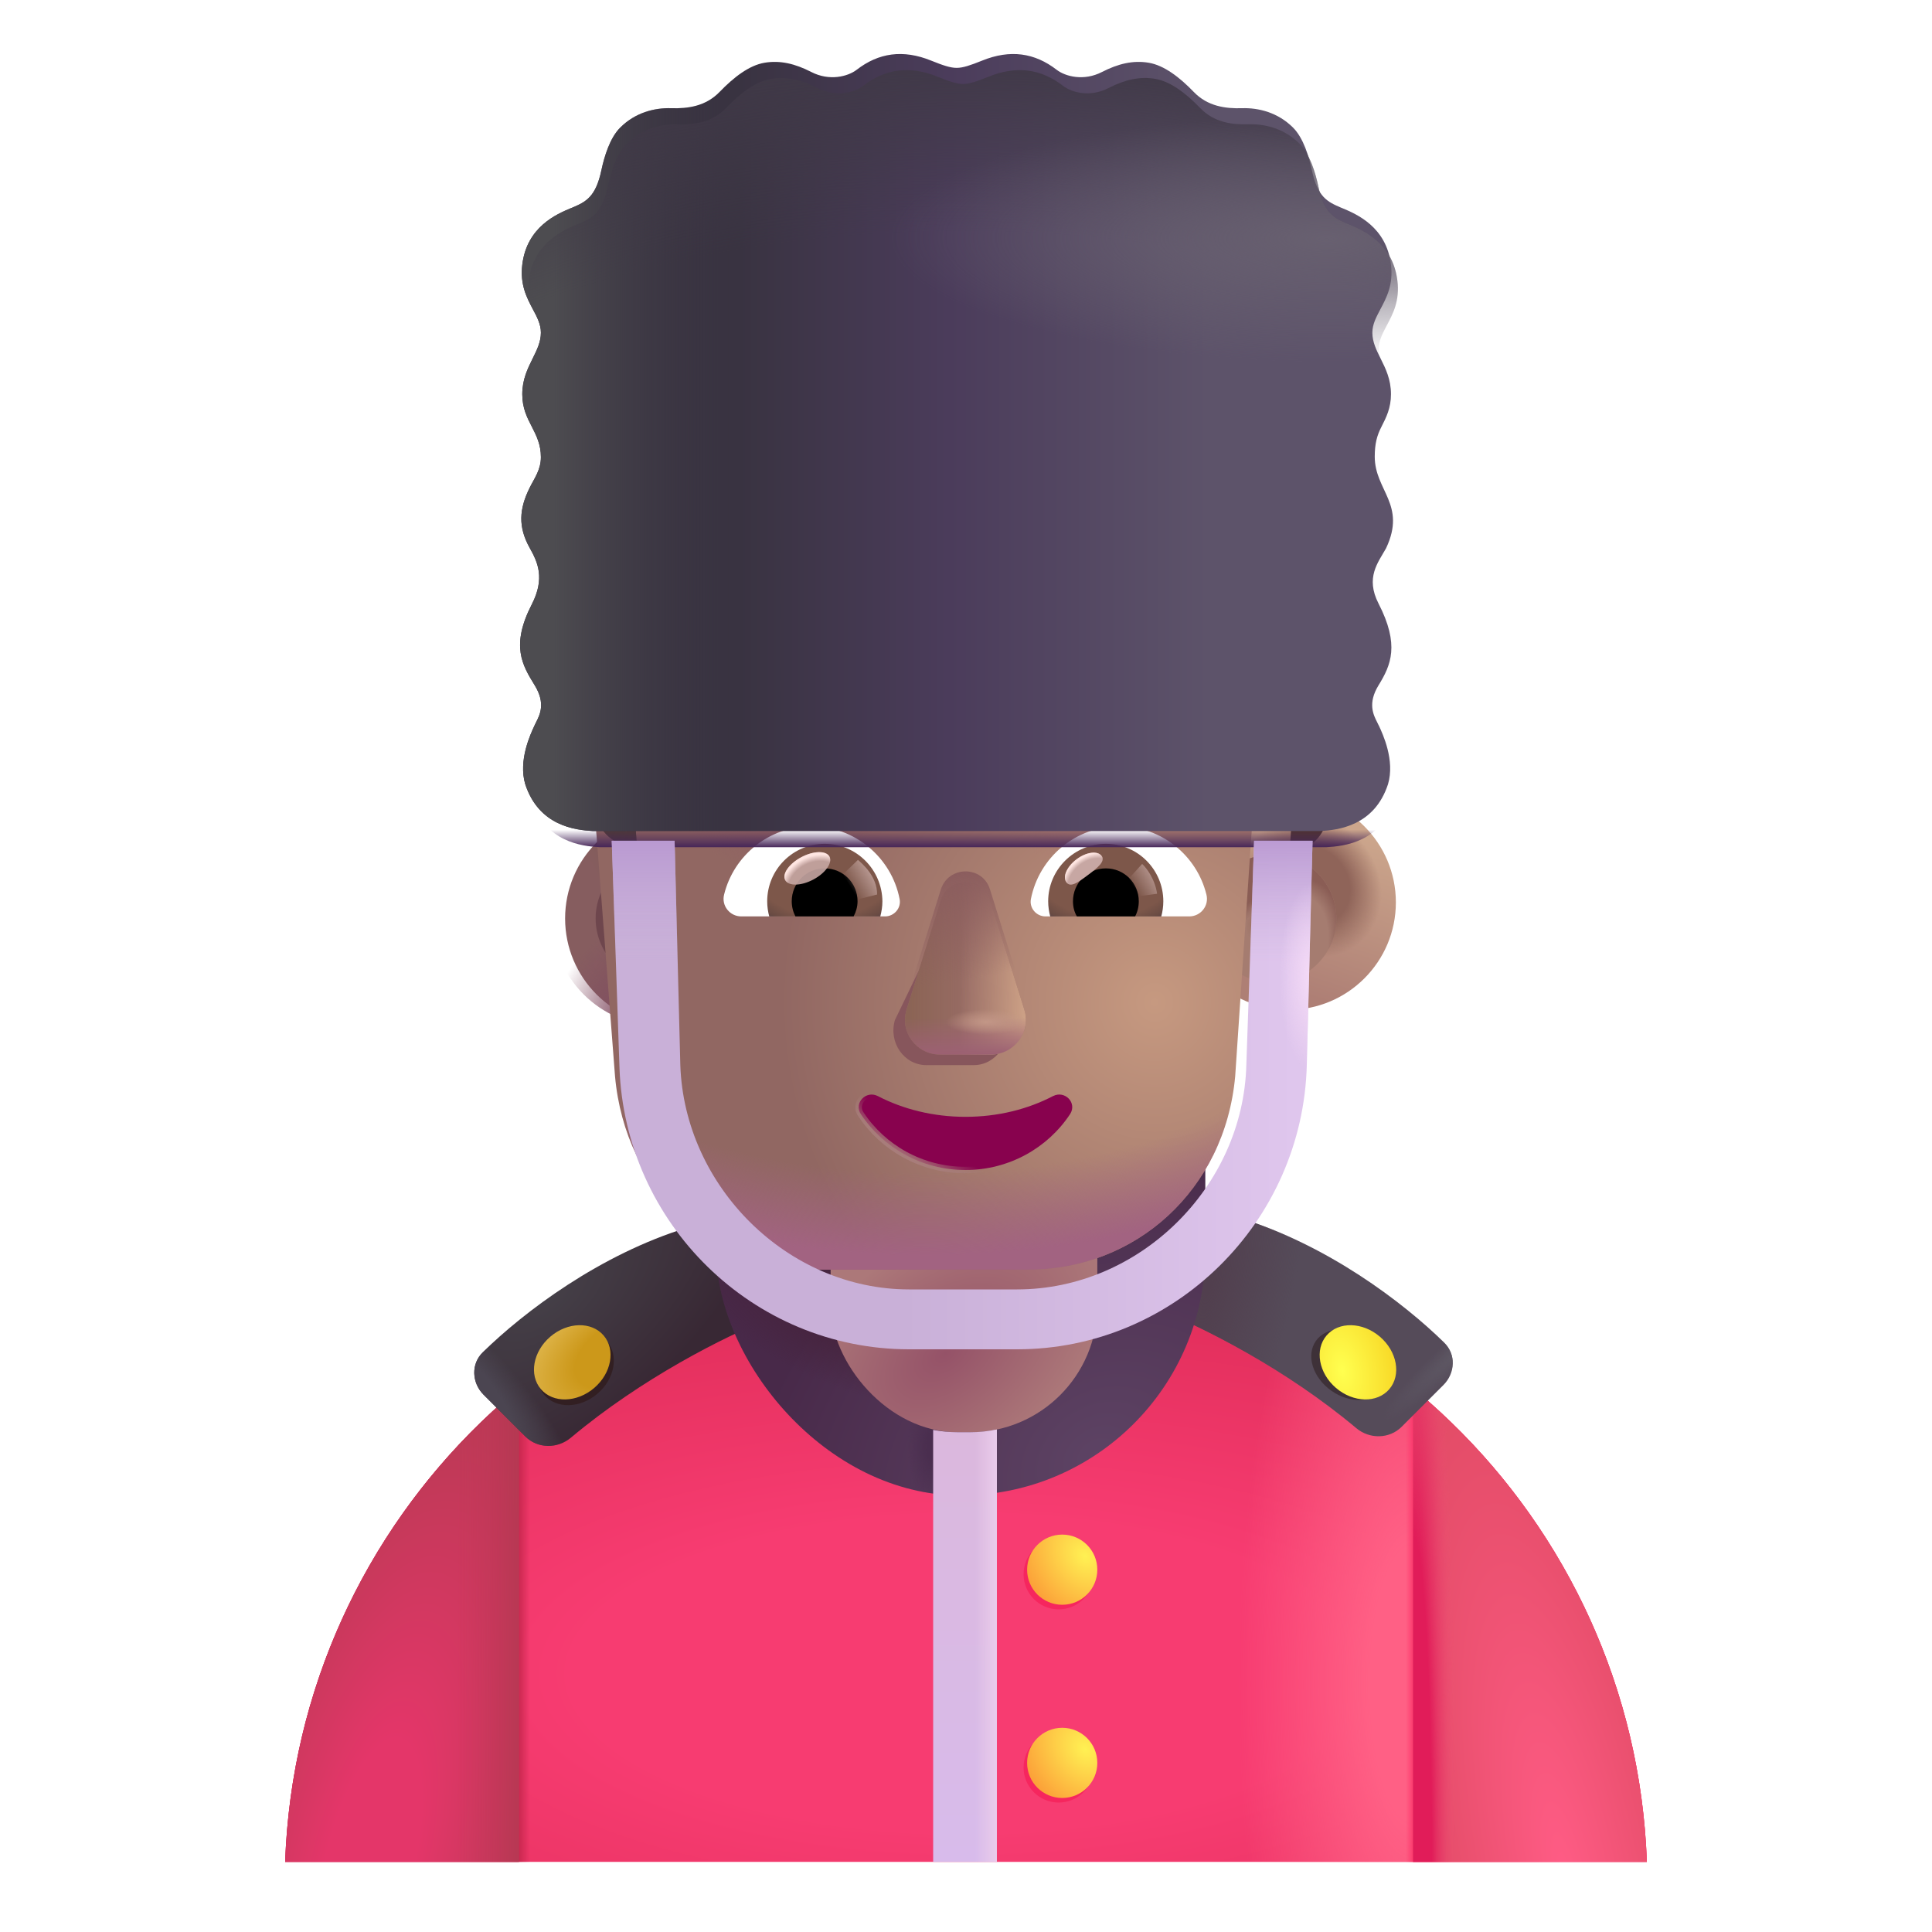 <svg viewBox="1 1 30 30" xmlns="http://www.w3.org/2000/svg">
<path d="M5.428 29.911H26.572C26.383 24.555 21.981 20.271 16.578 20.271H15.422C10.019 20.271 5.617 24.555 5.428 29.911Z" fill="url(#paint0_radial_4002_2845)"/>
<path d="M5.428 29.911H26.572C26.383 24.555 21.981 20.271 16.578 20.271H15.422C10.019 20.271 5.617 24.555 5.428 29.911Z" fill="url(#paint1_radial_4002_2845)"/>
<path d="M5.428 29.911H26.572C26.383 24.555 21.981 20.271 16.578 20.271H15.422C10.019 20.271 5.617 24.555 5.428 29.911Z" fill="url(#paint2_linear_4002_2845)"/>
<path d="M5.428 29.911H26.572C26.383 24.555 21.981 20.271 16.578 20.271H15.422C10.019 20.271 5.617 24.555 5.428 29.911Z" fill="url(#paint3_linear_4002_2845)"/>
<path d="M9.058 29.911H5.428C5.533 26.952 6.923 24.32 9.058 22.556V29.911Z" fill="url(#paint4_radial_4002_2845)"/>
<path d="M9.058 29.911H5.428C5.533 26.952 6.923 24.32 9.058 22.556V29.911Z" fill="url(#paint5_linear_4002_2845)"/>
<path d="M22.942 29.911H26.572C26.467 26.952 25.077 24.32 22.942 22.556V29.911Z" fill="url(#paint6_radial_4002_2845)"/>
<path d="M22.942 29.911H26.572C26.467 26.952 25.077 24.32 22.942 22.556V29.911Z" fill="url(#paint7_radial_4002_2845)"/>
<g filter="url(#filter0_i_4002_2845)">
<path d="M11.926 20.161C10.563 20.579 9.388 21.469 8.747 22.097C8.562 22.278 8.575 22.572 8.758 22.756L9.407 23.405C9.598 23.596 9.906 23.599 10.113 23.426C11.208 22.506 12.498 21.853 13.219 21.568L11.926 20.161Z" fill="url(#paint8_radial_4002_2845)"/>
<path d="M11.926 20.161C10.563 20.579 9.388 21.469 8.747 22.097C8.562 22.278 8.575 22.572 8.758 22.756L9.407 23.405C9.598 23.596 9.906 23.599 10.113 23.426C11.208 22.506 12.498 21.853 13.219 21.568L11.926 20.161Z" fill="url(#paint9_radial_4002_2845)"/>
</g>
<g filter="url(#filter1_ii_4002_2845)">
<path d="M20.046 20.161C21.41 20.579 22.584 21.469 23.225 22.097C23.41 22.278 23.398 22.572 23.214 22.756L22.565 23.405C22.374 23.596 22.066 23.599 21.86 23.426C20.764 22.506 19.474 21.853 18.753 21.568L20.046 20.161Z" fill="#554B59"/>
<path d="M20.046 20.161C21.41 20.579 22.584 21.469 23.225 22.097C23.41 22.278 23.398 22.572 23.214 22.756L22.565 23.405C22.374 23.596 22.066 23.599 21.86 23.426C20.764 22.506 19.474 21.853 18.753 21.568L20.046 20.161Z" fill="url(#paint10_radial_4002_2845)"/>
<path d="M20.046 20.161C21.41 20.579 22.584 21.469 23.225 22.097C23.41 22.278 23.398 22.572 23.214 22.756L22.565 23.405C22.374 23.596 22.066 23.599 21.86 23.426C20.764 22.506 19.474 21.853 18.753 21.568L20.046 20.161Z" fill="url(#paint11_radial_4002_2845)"/>
</g>
<g filter="url(#filter2_f_4002_2845)">
<ellipse cx="9.937" cy="22.243" rx="0.641" ry="0.524" transform="rotate(-40.534 9.937 22.243)" fill="#321F22"/>
</g>
<ellipse cx="9.886" cy="22.154" rx="0.641" ry="0.524" transform="rotate(-40.534 9.886 22.154)" fill="url(#paint12_radial_4002_2845)"/>
<g filter="url(#filter3_f_4002_2845)">
<ellipse rx="0.641" ry="0.494" transform="matrix(-0.816 -0.578 -0.578 0.816 21.957 22.191)" fill="#3E3138"/>
</g>
<ellipse rx="0.641" ry="0.524" transform="matrix(-0.76 -0.65 -0.65 0.76 22.086 22.154)" fill="url(#paint13_radial_4002_2845)"/>
<g filter="url(#filter4_iii_4002_2845)">
<rect x="12.172" y="14.927" width="7.594" height="9.594" rx="3.797" fill="url(#paint14_radial_4002_2845)"/>
<rect x="12.172" y="14.927" width="7.594" height="9.594" rx="3.797" fill="url(#paint15_radial_4002_2845)"/>
<rect x="12.172" y="14.927" width="7.594" height="9.594" rx="3.797" fill="url(#paint16_radial_4002_2845)"/>
</g>
<rect x="13.898" y="18.099" width="4.141" height="5.141" rx="1.969" fill="url(#paint17_radial_4002_2845)"/>
<path d="M15.49 23.203V29.911H16.479V23.197C16.347 23.225 16.21 23.239 16.07 23.239H15.867C15.738 23.239 15.612 23.227 15.49 23.203Z" fill="url(#paint18_linear_4002_2845)"/>
<path d="M15.49 23.203V29.911H16.479V23.197C16.347 23.225 16.21 23.239 16.07 23.239H15.867C15.738 23.239 15.612 23.227 15.49 23.203Z" fill="url(#paint19_linear_4002_2845)"/>
<g filter="url(#filter5_f_4002_2845)">
<circle cx="17.439" cy="25.445" r="0.545" fill="#F6265E"/>
</g>
<g filter="url(#filter6_f_4002_2845)">
<circle cx="17.439" cy="28.445" r="0.545" fill="#F6265E"/>
</g>
<circle cx="17.494" cy="25.374" r="0.545" fill="url(#paint20_radial_4002_2845)"/>
<circle cx="17.494" cy="28.374" r="0.545" fill="url(#paint21_radial_4002_2845)"/>
<g filter="url(#filter7_i_4002_2845)">
<circle cx="11.244" cy="15.262" r="1.669" fill="url(#paint22_radial_4002_2845)"/>
</g>
<circle cx="11.244" cy="15.262" r="1.669" fill="url(#paint23_radial_4002_2845)"/>
<g filter="url(#filter8_f_4002_2845)">
<circle cx="11.244" cy="15.262" r="0.995" fill="url(#paint24_linear_4002_2845)"/>
</g>
<g filter="url(#filter9_i_4002_2845)">
<circle cx="20.756" cy="15.262" r="1.669" fill="url(#paint25_linear_4002_2845)"/>
<circle cx="20.756" cy="15.262" r="1.669" fill="url(#paint26_radial_4002_2845)"/>
</g>
<g filter="url(#filter10_f_4002_2845)">
<circle cx="20.756" cy="15.262" r="0.995" fill="#A57C70"/>
<circle cx="20.756" cy="15.262" r="0.995" fill="url(#paint27_radial_4002_2845)"/>
<circle cx="20.756" cy="15.262" r="0.995" fill="url(#paint28_radial_4002_2845)"/>
</g>
<g filter="url(#filter11_ii_4002_2845)">
<path d="M10.892 14.649C10.908 14.65 10.924 14.651 10.941 14.651C10.941 14.651 10.887 13.798 10.834 13.211C10.834 12.944 10.941 12.624 11.155 12.464L11.316 12.304C11.585 12.091 11.692 11.771 11.692 11.451V10.598C11.692 10.331 11.853 10.118 12.121 10.065C12.764 9.905 14.105 9.638 16.036 9.638C17.967 9.638 19.308 9.905 19.952 10.065C20.166 10.118 20.381 10.331 20.381 10.598V11.451C20.381 11.771 20.541 12.091 20.756 12.304C21.258 12.656 21.227 12.85 21.185 13.264C21.131 13.798 21.078 14.704 21.078 14.704C21.084 14.704 21.09 14.704 21.096 14.704L20.83 18.662C20.67 20.432 19.279 21.665 17.62 21.665H14.41C12.698 21.665 11.36 20.432 11.2 18.662L10.892 14.649Z" fill="url(#paint29_radial_4002_2845)"/>
<path d="M10.892 14.649C10.908 14.65 10.924 14.651 10.941 14.651C10.941 14.651 10.887 13.798 10.834 13.211C10.834 12.944 10.941 12.624 11.155 12.464L11.316 12.304C11.585 12.091 11.692 11.771 11.692 11.451V10.598C11.692 10.331 11.853 10.118 12.121 10.065C12.764 9.905 14.105 9.638 16.036 9.638C17.967 9.638 19.308 9.905 19.952 10.065C20.166 10.118 20.381 10.331 20.381 10.598V11.451C20.381 11.771 20.541 12.091 20.756 12.304C21.258 12.656 21.227 12.85 21.185 13.264C21.131 13.798 21.078 14.704 21.078 14.704C21.084 14.704 21.09 14.704 21.096 14.704L20.83 18.662C20.67 20.432 19.279 21.665 17.62 21.665H14.41C12.698 21.665 11.36 20.432 11.2 18.662L10.892 14.649Z" fill="url(#paint30_radial_4002_2845)"/>
<path d="M10.892 14.649C10.908 14.65 10.924 14.651 10.941 14.651C10.941 14.651 10.887 13.798 10.834 13.211C10.834 12.944 10.941 12.624 11.155 12.464L11.316 12.304C11.585 12.091 11.692 11.771 11.692 11.451V10.598C11.692 10.331 11.853 10.118 12.121 10.065C12.764 9.905 14.105 9.638 16.036 9.638C17.967 9.638 19.308 9.905 19.952 10.065C20.166 10.118 20.381 10.331 20.381 10.598V11.451C20.381 11.771 20.541 12.091 20.756 12.304C21.258 12.656 21.227 12.85 21.185 13.264C21.131 13.798 21.078 14.704 21.078 14.704C21.084 14.704 21.09 14.704 21.096 14.704L20.83 18.662C20.67 20.432 19.279 21.665 17.62 21.665H14.41C12.698 21.665 11.36 20.432 11.2 18.662L10.892 14.649Z" fill="url(#paint31_radial_4002_2845)"/>
<path d="M10.892 14.649C10.908 14.65 10.924 14.651 10.941 14.651C10.941 14.651 10.887 13.798 10.834 13.211C10.834 12.944 10.941 12.624 11.155 12.464L11.316 12.304C11.585 12.091 11.692 11.771 11.692 11.451V10.598C11.692 10.331 11.853 10.118 12.121 10.065C12.764 9.905 14.105 9.638 16.036 9.638C17.967 9.638 19.308 9.905 19.952 10.065C20.166 10.118 20.381 10.331 20.381 10.598V11.451C20.381 11.771 20.541 12.091 20.756 12.304C21.258 12.656 21.227 12.85 21.185 13.264C21.131 13.798 21.078 14.704 21.078 14.704C21.084 14.704 21.09 14.704 21.096 14.704L20.83 18.662C20.67 20.432 19.279 21.665 17.62 21.665H14.41C12.698 21.665 11.36 20.432 11.2 18.662L10.892 14.649Z" fill="url(#paint32_radial_4002_2845)"/>
<path d="M10.892 14.649C10.908 14.65 10.924 14.651 10.941 14.651C10.941 14.651 10.887 13.798 10.834 13.211C10.834 12.944 10.941 12.624 11.155 12.464L11.316 12.304C11.585 12.091 11.692 11.771 11.692 11.451V10.598C11.692 10.331 11.853 10.118 12.121 10.065C12.764 9.905 14.105 9.638 16.036 9.638C17.967 9.638 19.308 9.905 19.952 10.065C20.166 10.118 20.381 10.331 20.381 10.598V11.451C20.381 11.771 20.541 12.091 20.756 12.304C21.258 12.656 21.227 12.85 21.185 13.264C21.131 13.798 21.078 14.704 21.078 14.704C21.084 14.704 21.09 14.704 21.096 14.704L20.83 18.662C20.67 20.432 19.279 21.665 17.62 21.665H14.41C12.698 21.665 11.36 20.432 11.2 18.662L10.892 14.649Z" fill="url(#paint33_linear_4002_2845)"/>
</g>
<g filter="url(#filter12_i_4002_2845)">
<path d="M20.759 8.785L21.188 8.998C21.939 9.371 22.368 10.225 22.207 11.131L21.617 14.171C21.564 14.485 21.357 14.696 21.045 14.704C21.039 14.704 21.033 14.704 21.027 14.704C21.027 14.704 21.081 13.798 21.134 13.264C21.178 12.831 21.102 12.699 20.705 12.304C20.491 12.091 20.33 11.771 20.33 11.451V10.598C20.33 10.331 20.115 10.118 19.901 10.065C19.257 9.905 17.916 9.638 15.985 9.638C14.055 9.638 12.714 9.905 12.07 10.065C11.802 10.118 11.641 10.331 11.641 10.598V11.451C11.641 11.771 11.534 12.091 11.265 12.304L11.105 12.464C10.89 12.624 10.783 12.944 10.783 13.211C10.836 13.798 10.89 14.651 10.89 14.651C10.874 14.651 10.857 14.65 10.841 14.649C10.541 14.629 10.297 14.421 10.246 14.118L9.656 11.078C9.549 10.225 9.978 9.371 10.729 8.998L11.158 8.785C11.426 8.625 11.695 8.411 11.963 8.198L12.928 7.185C13.518 6.652 14.376 6.492 15.127 6.865C15.664 7.025 16.254 7.025 16.79 6.865C17.594 6.598 18.506 6.811 19.15 7.398L19.954 8.198C20.169 8.465 20.437 8.625 20.759 8.785Z" fill="#4F3332"/>
<path d="M20.759 8.785L21.188 8.998C21.939 9.371 22.368 10.225 22.207 11.131L21.617 14.171C21.564 14.485 21.357 14.696 21.045 14.704C21.039 14.704 21.033 14.704 21.027 14.704C21.027 14.704 21.081 13.798 21.134 13.264C21.178 12.831 21.102 12.699 20.705 12.304C20.491 12.091 20.33 11.771 20.33 11.451V10.598C20.33 10.331 20.115 10.118 19.901 10.065C19.257 9.905 17.916 9.638 15.985 9.638C14.055 9.638 12.714 9.905 12.07 10.065C11.802 10.118 11.641 10.331 11.641 10.598V11.451C11.641 11.771 11.534 12.091 11.265 12.304L11.105 12.464C10.89 12.624 10.783 12.944 10.783 13.211C10.836 13.798 10.89 14.651 10.89 14.651C10.874 14.651 10.857 14.65 10.841 14.649C10.541 14.629 10.297 14.421 10.246 14.118L9.656 11.078C9.549 10.225 9.978 9.371 10.729 8.998L11.158 8.785C11.426 8.625 11.695 8.411 11.963 8.198L12.928 7.185C13.518 6.652 14.376 6.492 15.127 6.865C15.664 7.025 16.254 7.025 16.79 6.865C17.594 6.598 18.506 6.811 19.15 7.398L19.954 8.198C20.169 8.465 20.437 8.625 20.759 8.785Z" fill="url(#paint34_radial_4002_2845)"/>
<path d="M20.759 8.785L21.188 8.998C21.939 9.371 22.368 10.225 22.207 11.131L21.617 14.171C21.564 14.485 21.357 14.696 21.045 14.704C21.039 14.704 21.033 14.704 21.027 14.704C21.027 14.704 21.081 13.798 21.134 13.264C21.178 12.831 21.102 12.699 20.705 12.304C20.491 12.091 20.33 11.771 20.33 11.451V10.598C20.33 10.331 20.115 10.118 19.901 10.065C19.257 9.905 17.916 9.638 15.985 9.638C14.055 9.638 12.714 9.905 12.07 10.065C11.802 10.118 11.641 10.331 11.641 10.598V11.451C11.641 11.771 11.534 12.091 11.265 12.304L11.105 12.464C10.89 12.624 10.783 12.944 10.783 13.211C10.836 13.798 10.89 14.651 10.89 14.651C10.874 14.651 10.857 14.65 10.841 14.649C10.541 14.629 10.297 14.421 10.246 14.118L9.656 11.078C9.549 10.225 9.978 9.371 10.729 8.998L11.158 8.785C11.426 8.625 11.695 8.411 11.963 8.198L12.928 7.185C13.518 6.652 14.376 6.492 15.127 6.865C15.664 7.025 16.254 7.025 16.79 6.865C17.594 6.598 18.506 6.811 19.15 7.398L19.954 8.198C20.169 8.465 20.437 8.625 20.759 8.785Z" fill="url(#paint35_radial_4002_2845)"/>
<path d="M20.759 8.785L21.188 8.998C21.939 9.371 22.368 10.225 22.207 11.131L21.617 14.171C21.564 14.485 21.357 14.696 21.045 14.704C21.039 14.704 21.033 14.704 21.027 14.704C21.027 14.704 21.081 13.798 21.134 13.264C21.178 12.831 21.102 12.699 20.705 12.304C20.491 12.091 20.33 11.771 20.33 11.451V10.598C20.33 10.331 20.115 10.118 19.901 10.065C19.257 9.905 17.916 9.638 15.985 9.638C14.055 9.638 12.714 9.905 12.07 10.065C11.802 10.118 11.641 10.331 11.641 10.598V11.451C11.641 11.771 11.534 12.091 11.265 12.304L11.105 12.464C10.89 12.624 10.783 12.944 10.783 13.211C10.836 13.798 10.89 14.651 10.89 14.651C10.874 14.651 10.857 14.65 10.841 14.649C10.541 14.629 10.297 14.421 10.246 14.118L9.656 11.078C9.549 10.225 9.978 9.371 10.729 8.998L11.158 8.785C11.426 8.625 11.695 8.411 11.963 8.198L12.928 7.185C13.518 6.652 14.376 6.492 15.127 6.865C15.664 7.025 16.254 7.025 16.79 6.865C17.594 6.598 18.506 6.811 19.15 7.398L19.954 8.198C20.169 8.465 20.437 8.625 20.759 8.785Z" fill="url(#paint36_radial_4002_2845)"/>
<path d="M20.759 8.785L21.188 8.998C21.939 9.371 22.368 10.225 22.207 11.131L21.617 14.171C21.564 14.485 21.357 14.696 21.045 14.704C21.039 14.704 21.033 14.704 21.027 14.704C21.027 14.704 21.081 13.798 21.134 13.264C21.178 12.831 21.102 12.699 20.705 12.304C20.491 12.091 20.33 11.771 20.33 11.451V10.598C20.33 10.331 20.115 10.118 19.901 10.065C19.257 9.905 17.916 9.638 15.985 9.638C14.055 9.638 12.714 9.905 12.07 10.065C11.802 10.118 11.641 10.331 11.641 10.598V11.451C11.641 11.771 11.534 12.091 11.265 12.304L11.105 12.464C10.89 12.624 10.783 12.944 10.783 13.211C10.836 13.798 10.89 14.651 10.89 14.651C10.874 14.651 10.857 14.65 10.841 14.649C10.541 14.629 10.297 14.421 10.246 14.118L9.656 11.078C9.549 10.225 9.978 9.371 10.729 8.998L11.158 8.785C11.426 8.625 11.695 8.411 11.963 8.198L12.928 7.185C13.518 6.652 14.376 6.492 15.127 6.865C15.664 7.025 16.254 7.025 16.79 6.865C17.594 6.598 18.506 6.811 19.15 7.398L19.954 8.198C20.169 8.465 20.437 8.625 20.759 8.785Z" fill="url(#paint37_radial_4002_2845)"/>
</g>
<g filter="url(#filter13_f_4002_2845)">
<path d="M15.716 15.14L14.896 16.84C14.794 17.189 15.038 17.539 15.384 17.539H16.121C16.467 17.539 16.711 17.184 16.609 16.84L16.111 15.14C16.004 14.764 15.828 14.764 15.716 15.14Z" fill="#87565C"/>
</g>
<g filter="url(#filter14_f_4002_2845)">
<path d="M15.609 14.977L15.078 16.676C14.969 17.026 15.23 17.375 15.598 17.375H16.384C16.753 17.375 17.013 17.021 16.905 16.676L16.373 14.977C16.26 14.601 15.728 14.601 15.609 14.977Z" fill="#986C65"/>
<path d="M15.609 14.977L15.078 16.676C14.969 17.026 15.23 17.375 15.598 17.375H16.384C16.753 17.375 17.013 17.021 16.905 16.676L16.373 14.977C16.26 14.601 15.728 14.601 15.609 14.977Z" fill="url(#paint38_linear_4002_2845)"/>
<path d="M15.609 14.977L15.078 16.676C14.969 17.026 15.23 17.375 15.598 17.375H16.384C16.753 17.375 17.013 17.021 16.905 16.676L16.373 14.977C16.26 14.601 15.728 14.601 15.609 14.977Z" fill="url(#paint39_linear_4002_2845)"/>
<path d="M15.609 14.977L15.078 16.676C14.969 17.026 15.23 17.375 15.598 17.375H16.384C16.753 17.375 17.013 17.021 16.905 16.676L16.373 14.977C16.26 14.601 15.728 14.601 15.609 14.977Z" fill="url(#paint40_linear_4002_2845)"/>
<path d="M15.609 14.977L15.078 16.676C14.969 17.026 15.23 17.375 15.598 17.375H16.384C16.753 17.375 17.013 17.021 16.905 16.676L16.373 14.977C16.26 14.601 15.728 14.601 15.609 14.977Z" fill="url(#paint41_radial_4002_2845)"/>
</g>
<g filter="url(#filter15_f_4002_2845)">
<path d="M15.609 14.813L15.078 16.513C14.969 16.862 15.23 17.212 15.598 17.212H16.384C16.753 17.212 17.013 16.857 16.905 16.513L16.373 14.813C16.26 14.437 15.728 14.437 15.609 14.813Z" fill="url(#paint42_linear_4002_2845)"/>
</g>
<g filter="url(#filter16_f_4002_2845)">
<path d="M15.991 18.392C15.484 18.392 15.007 18.272 14.606 18.063C14.469 17.994 14.322 18.148 14.408 18.272C14.743 18.78 15.327 19.118 15.991 19.118C16.656 19.118 17.239 18.78 17.574 18.272C17.66 18.143 17.513 17.994 17.376 18.063C16.976 18.272 16.504 18.392 15.991 18.392Z" stroke="url(#paint43_linear_4002_2845)" stroke-width="0.2"/>
</g>
<path d="M14.629 18.019L14.629 18.019L14.629 18.019C14.538 17.973 14.444 18.001 14.387 18.061C14.331 18.12 14.309 18.216 14.367 18.3C14.711 18.821 15.31 19.168 15.991 19.168C16.673 19.168 17.272 18.821 17.616 18.3C17.673 18.213 17.652 18.118 17.595 18.059C17.538 18 17.444 17.973 17.354 18.019L17.354 18.019L17.353 18.019C16.96 18.224 16.496 18.342 15.991 18.342C15.492 18.342 15.023 18.224 14.629 18.019Z" fill="#88024E" stroke="url(#paint44_linear_4002_2845)" stroke-width="0.1"/>
<path d="M18.379 13.831C19.032 13.831 19.583 14.281 19.733 14.89C19.778 15.064 19.644 15.23 19.466 15.23H17.235C17.093 15.23 16.98 15.101 17.008 14.959C17.134 14.318 17.698 13.831 18.379 13.831Z" fill="white"/>
<path d="M18.172 14.103C18.667 14.103 19.064 14.505 19.064 14.995C19.064 15.076 19.052 15.158 19.032 15.231H17.308C17.288 15.154 17.276 15.076 17.276 14.995C17.276 14.505 17.677 14.103 18.172 14.103Z" fill="url(#paint45_radial_4002_2845)"/>
<path d="M17.661 14.995C17.661 14.711 17.888 14.484 18.172 14.484C18.456 14.484 18.683 14.711 18.683 14.995C18.683 15.08 18.663 15.161 18.626 15.23H17.722C17.681 15.161 17.661 15.08 17.661 14.995Z" fill="black"/>
<g filter="url(#filter17_f_4002_2845)">
<path d="M18.106 14.291C18.17 14.377 18.037 14.48 17.886 14.593C17.735 14.706 17.623 14.786 17.559 14.701C17.496 14.616 17.567 14.455 17.718 14.342C17.869 14.229 18.043 14.207 18.106 14.291Z" fill="#C7A7A3"/>
<path d="M18.106 14.291C18.17 14.377 18.037 14.48 17.886 14.593C17.735 14.706 17.623 14.786 17.559 14.701C17.496 14.616 17.567 14.455 17.718 14.342C17.869 14.229 18.043 14.207 18.106 14.291Z" fill="url(#paint46_radial_4002_2845)"/>
</g>
<g filter="url(#filter18_f_4002_2845)">
<path d="M18.967 14.878C18.934 14.647 18.799 14.473 18.735 14.415L18.476 14.7L18.593 14.928L18.967 14.878Z" fill="url(#paint47_linear_4002_2845)"/>
</g>
<path d="M13.598 13.831C12.945 13.831 12.394 14.281 12.244 14.89C12.199 15.064 12.333 15.23 12.511 15.23H14.742C14.884 15.23 14.998 15.101 14.969 14.959C14.844 14.318 14.276 13.831 13.598 13.831Z" fill="white"/>
<path d="M13.805 14.103C13.31 14.103 12.913 14.505 12.913 14.995C12.913 15.077 12.925 15.158 12.945 15.231H14.669C14.689 15.154 14.702 15.077 14.702 14.995C14.697 14.505 14.3 14.103 13.805 14.103Z" fill="url(#paint48_radial_4002_2845)"/>
<path d="M14.316 14.995C14.316 14.711 14.089 14.484 13.805 14.484C13.521 14.484 13.294 14.711 13.294 14.995C13.294 15.08 13.315 15.161 13.351 15.23H14.255C14.292 15.161 14.316 15.08 14.316 14.995Z" fill="black"/>
<g filter="url(#filter19_f_4002_2845)">
<path d="M14.62 14.89C14.62 14.602 14.386 14.41 14.322 14.352L14.034 14.631L14.212 14.992L14.62 14.89Z" fill="url(#paint49_linear_4002_2845)"/>
</g>
<g filter="url(#filter20_f_4002_2845)">
<ellipse cx="13.536" cy="14.484" rx="0.389" ry="0.197" transform="rotate(-27.914 13.536 14.484)" fill="#C7A7A3" fill-opacity="0.9"/>
<ellipse cx="13.536" cy="14.484" rx="0.389" ry="0.197" transform="rotate(-27.914 13.536 14.484)" fill="url(#paint50_radial_4002_2845)"/>
</g>
<g filter="url(#filter21_i_4002_2845)">
<path d="M10.31 14.155C10.032 14.139 9.468 14.076 9.256 13.427C9.146 13.058 9.338 12.648 9.399 12.518C9.4 12.515 9.401 12.512 9.403 12.509C9.409 12.496 9.416 12.483 9.423 12.468C9.484 12.348 9.575 12.171 9.403 11.891C9.21 11.578 9.028 11.276 9.358 10.634C9.565 10.229 9.451 9.982 9.326 9.759C9.143 9.432 9.16 9.155 9.326 8.821C9.397 8.678 9.499 8.546 9.499 8.349C9.499 8.151 9.429 8.014 9.358 7.875C9.284 7.732 9.21 7.586 9.21 7.371C9.21 7.141 9.294 6.973 9.371 6.817C9.437 6.684 9.499 6.56 9.499 6.415C9.499 6.286 9.44 6.174 9.374 6.051C9.28 5.873 9.173 5.671 9.21 5.36C9.281 4.77 9.747 4.574 9.966 4.482C9.973 4.479 9.98 4.476 9.987 4.474C10.195 4.385 10.35 4.311 10.438 3.894C10.484 3.679 10.57 3.392 10.731 3.231C10.965 2.997 11.265 2.922 11.522 2.93C11.779 2.938 12.057 2.902 12.274 2.677C12.491 2.452 12.732 2.264 12.973 2.224C13.214 2.184 13.444 2.238 13.698 2.368C13.979 2.513 14.265 2.439 14.403 2.333C14.742 2.071 15.121 2.013 15.561 2.192C15.74 2.264 15.856 2.304 15.955 2.304C16.053 2.304 16.169 2.264 16.348 2.192C16.788 2.013 17.167 2.071 17.507 2.333C17.644 2.439 17.93 2.513 18.211 2.368C18.465 2.238 18.695 2.184 18.936 2.224C19.177 2.264 19.419 2.452 19.636 2.677C19.852 2.902 20.13 2.938 20.387 2.93C20.644 2.922 20.944 2.997 21.178 3.231C21.339 3.392 21.425 3.679 21.471 3.894C21.559 4.311 21.714 4.385 21.923 4.474C21.929 4.476 21.936 4.479 21.943 4.482C22.162 4.574 22.628 4.77 22.699 5.36C22.737 5.671 22.63 5.873 22.535 6.051C22.47 6.174 22.41 6.286 22.41 6.415C22.41 6.56 22.472 6.684 22.538 6.817C22.616 6.973 22.699 7.141 22.699 7.371C22.699 7.586 22.625 7.732 22.552 7.875C22.48 8.014 22.447 8.143 22.447 8.341C22.447 8.869 22.943 9.083 22.623 9.763C22.498 9.986 22.299 10.218 22.506 10.622C22.836 11.264 22.699 11.578 22.506 11.891C22.335 12.171 22.425 12.348 22.486 12.468C22.494 12.483 22.5 12.496 22.506 12.509C22.508 12.512 22.509 12.515 22.511 12.518C22.572 12.648 22.763 13.058 22.653 13.427C22.441 14.076 21.878 14.139 21.599 14.155H10.31Z" fill="url(#paint51_linear_4002_2845)"/>
<path d="M10.31 14.155C10.032 14.139 9.468 14.076 9.256 13.427C9.146 13.058 9.338 12.648 9.399 12.518C9.4 12.515 9.401 12.512 9.403 12.509C9.409 12.496 9.416 12.483 9.423 12.468C9.484 12.348 9.575 12.171 9.403 11.891C9.21 11.578 9.028 11.276 9.358 10.634C9.565 10.229 9.451 9.982 9.326 9.759C9.143 9.432 9.16 9.155 9.326 8.821C9.397 8.678 9.499 8.546 9.499 8.349C9.499 8.151 9.429 8.014 9.358 7.875C9.284 7.732 9.21 7.586 9.21 7.371C9.21 7.141 9.294 6.973 9.371 6.817C9.437 6.684 9.499 6.56 9.499 6.415C9.499 6.286 9.44 6.174 9.374 6.051C9.28 5.873 9.173 5.671 9.21 5.36C9.281 4.77 9.747 4.574 9.966 4.482C9.973 4.479 9.98 4.476 9.987 4.474C10.195 4.385 10.35 4.311 10.438 3.894C10.484 3.679 10.57 3.392 10.731 3.231C10.965 2.997 11.265 2.922 11.522 2.93C11.779 2.938 12.057 2.902 12.274 2.677C12.491 2.452 12.732 2.264 12.973 2.224C13.214 2.184 13.444 2.238 13.698 2.368C13.979 2.513 14.265 2.439 14.403 2.333C14.742 2.071 15.121 2.013 15.561 2.192C15.74 2.264 15.856 2.304 15.955 2.304C16.053 2.304 16.169 2.264 16.348 2.192C16.788 2.013 17.167 2.071 17.507 2.333C17.644 2.439 17.93 2.513 18.211 2.368C18.465 2.238 18.695 2.184 18.936 2.224C19.177 2.264 19.419 2.452 19.636 2.677C19.852 2.902 20.13 2.938 20.387 2.93C20.644 2.922 20.944 2.997 21.178 3.231C21.339 3.392 21.425 3.679 21.471 3.894C21.559 4.311 21.714 4.385 21.923 4.474C21.929 4.476 21.936 4.479 21.943 4.482C22.162 4.574 22.628 4.77 22.699 5.36C22.737 5.671 22.63 5.873 22.535 6.051C22.47 6.174 22.41 6.286 22.41 6.415C22.41 6.56 22.472 6.684 22.538 6.817C22.616 6.973 22.699 7.141 22.699 7.371C22.699 7.586 22.625 7.732 22.552 7.875C22.48 8.014 22.447 8.143 22.447 8.341C22.447 8.869 22.943 9.083 22.623 9.763C22.498 9.986 22.299 10.218 22.506 10.622C22.836 11.264 22.699 11.578 22.506 11.891C22.335 12.171 22.425 12.348 22.486 12.468C22.494 12.483 22.5 12.496 22.506 12.509C22.508 12.512 22.509 12.515 22.511 12.518C22.572 12.648 22.763 13.058 22.653 13.427C22.441 14.076 21.878 14.139 21.599 14.155H10.31Z" fill="url(#paint52_linear_4002_2845)"/>
</g>
<path d="M10.31 14.155C10.032 14.139 9.468 14.076 9.256 13.427C9.146 13.058 9.338 12.648 9.399 12.518C9.4 12.515 9.401 12.512 9.403 12.509C9.409 12.496 9.416 12.483 9.423 12.468C9.484 12.348 9.575 12.171 9.403 11.891C9.21 11.578 9.028 11.276 9.358 10.634C9.565 10.229 9.451 9.982 9.326 9.759C9.143 9.432 9.16 9.155 9.326 8.821C9.397 8.678 9.499 8.546 9.499 8.349C9.499 8.151 9.429 8.014 9.358 7.875C9.284 7.732 9.21 7.586 9.21 7.371C9.21 7.141 9.294 6.973 9.371 6.817C9.437 6.684 9.499 6.56 9.499 6.415C9.499 6.286 9.44 6.174 9.374 6.051C9.28 5.873 9.173 5.671 9.21 5.36C9.281 4.77 9.747 4.574 9.966 4.482C9.973 4.479 9.98 4.476 9.987 4.474C10.195 4.385 10.35 4.311 10.438 3.894C10.484 3.679 10.57 3.392 10.731 3.231C10.965 2.997 11.265 2.922 11.522 2.93C11.779 2.938 12.057 2.902 12.274 2.677C12.491 2.452 12.732 2.264 12.973 2.224C13.214 2.184 13.444 2.238 13.698 2.368C13.979 2.513 14.265 2.439 14.403 2.333C14.742 2.071 15.121 2.013 15.561 2.192C15.74 2.264 15.856 2.304 15.955 2.304C16.053 2.304 16.169 2.264 16.348 2.192C16.788 2.013 17.167 2.071 17.507 2.333C17.644 2.439 17.93 2.513 18.211 2.368C18.465 2.238 18.695 2.184 18.936 2.224C19.177 2.264 19.419 2.452 19.636 2.677C19.852 2.902 20.13 2.938 20.387 2.93C20.644 2.922 20.944 2.997 21.178 3.231C21.339 3.392 21.425 3.679 21.471 3.894C21.559 4.311 21.714 4.385 21.923 4.474C21.929 4.476 21.936 4.479 21.943 4.482C22.162 4.574 22.628 4.77 22.699 5.36C22.737 5.671 22.63 5.873 22.535 6.051C22.47 6.174 22.41 6.286 22.41 6.415C22.41 6.56 22.472 6.684 22.538 6.817C22.616 6.973 22.699 7.141 22.699 7.371C22.699 7.586 22.625 7.732 22.552 7.875C22.48 8.014 22.447 8.143 22.447 8.341C22.447 8.869 22.943 9.083 22.623 9.763C22.498 9.986 22.299 10.218 22.506 10.622C22.836 11.264 22.699 11.578 22.506 11.891C22.335 12.171 22.425 12.348 22.486 12.468C22.494 12.483 22.5 12.496 22.506 12.509C22.508 12.512 22.509 12.515 22.511 12.518C22.572 12.648 22.763 13.058 22.653 13.427C22.441 14.076 21.878 14.139 21.599 14.155H10.31Z" fill="url(#paint53_radial_4002_2845)"/>
<path d="M10.31 14.155C10.032 14.139 9.468 14.076 9.256 13.427C9.146 13.058 9.338 12.648 9.399 12.518C9.4 12.515 9.401 12.512 9.403 12.509C9.409 12.496 9.416 12.483 9.423 12.468C9.484 12.348 9.575 12.171 9.403 11.891C9.21 11.578 9.028 11.276 9.358 10.634C9.565 10.229 9.451 9.982 9.326 9.759C9.143 9.432 9.16 9.155 9.326 8.821C9.397 8.678 9.499 8.546 9.499 8.349C9.499 8.151 9.429 8.014 9.358 7.875C9.284 7.732 9.21 7.586 9.21 7.371C9.21 7.141 9.294 6.973 9.371 6.817C9.437 6.684 9.499 6.56 9.499 6.415C9.499 6.286 9.44 6.174 9.374 6.051C9.28 5.873 9.173 5.671 9.21 5.36C9.281 4.77 9.747 4.574 9.966 4.482C9.973 4.479 9.98 4.476 9.987 4.474C10.195 4.385 10.35 4.311 10.438 3.894C10.484 3.679 10.57 3.392 10.731 3.231C10.965 2.997 11.265 2.922 11.522 2.93C11.779 2.938 12.057 2.902 12.274 2.677C12.491 2.452 12.732 2.264 12.973 2.224C13.214 2.184 13.444 2.238 13.698 2.368C13.979 2.513 14.265 2.439 14.403 2.333C14.742 2.071 15.121 2.013 15.561 2.192C15.74 2.264 15.856 2.304 15.955 2.304C16.053 2.304 16.169 2.264 16.348 2.192C16.788 2.013 17.167 2.071 17.507 2.333C17.644 2.439 17.93 2.513 18.211 2.368C18.465 2.238 18.695 2.184 18.936 2.224C19.177 2.264 19.419 2.452 19.636 2.677C19.852 2.902 20.13 2.938 20.387 2.93C20.644 2.922 20.944 2.997 21.178 3.231C21.339 3.392 21.425 3.679 21.471 3.894C21.559 4.311 21.714 4.385 21.923 4.474C21.929 4.476 21.936 4.479 21.943 4.482C22.162 4.574 22.628 4.77 22.699 5.36C22.737 5.671 22.63 5.873 22.535 6.051C22.47 6.174 22.41 6.286 22.41 6.415C22.41 6.56 22.472 6.684 22.538 6.817C22.616 6.973 22.699 7.141 22.699 7.371C22.699 7.586 22.625 7.732 22.552 7.875C22.48 8.014 22.447 8.143 22.447 8.341C22.447 8.869 22.943 9.083 22.623 9.763C22.498 9.986 22.299 10.218 22.506 10.622C22.836 11.264 22.699 11.578 22.506 11.891C22.335 12.171 22.425 12.348 22.486 12.468C22.494 12.483 22.5 12.496 22.506 12.509C22.508 12.512 22.509 12.515 22.511 12.518C22.572 12.648 22.763 13.058 22.653 13.427C22.441 14.076 21.878 14.139 21.599 14.155H10.31Z" fill="url(#paint54_radial_4002_2845)"/>
<path d="M10.31 14.155C10.032 14.139 9.468 14.076 9.256 13.427C9.146 13.058 9.338 12.648 9.399 12.518C9.4 12.515 9.401 12.512 9.403 12.509C9.409 12.496 9.416 12.483 9.423 12.468C9.484 12.348 9.575 12.171 9.403 11.891C9.21 11.578 9.028 11.276 9.358 10.634C9.565 10.229 9.451 9.982 9.326 9.759C9.143 9.432 9.16 9.155 9.326 8.821C9.397 8.678 9.499 8.546 9.499 8.349C9.499 8.151 9.429 8.014 9.358 7.875C9.284 7.732 9.21 7.586 9.21 7.371C9.21 7.141 9.294 6.973 9.371 6.817C9.437 6.684 9.499 6.56 9.499 6.415C9.499 6.286 9.44 6.174 9.374 6.051C9.28 5.873 9.173 5.671 9.21 5.36C9.281 4.77 9.747 4.574 9.966 4.482C9.973 4.479 9.98 4.476 9.987 4.474C10.195 4.385 10.35 4.311 10.438 3.894C10.484 3.679 10.57 3.392 10.731 3.231C10.965 2.997 11.265 2.922 11.522 2.93C11.779 2.938 12.057 2.902 12.274 2.677C12.491 2.452 12.732 2.264 12.973 2.224C13.214 2.184 13.444 2.238 13.698 2.368C13.979 2.513 14.265 2.439 14.403 2.333C14.742 2.071 15.121 2.013 15.561 2.192C15.74 2.264 15.856 2.304 15.955 2.304C16.053 2.304 16.169 2.264 16.348 2.192C16.788 2.013 17.167 2.071 17.507 2.333C17.644 2.439 17.93 2.513 18.211 2.368C18.465 2.238 18.695 2.184 18.936 2.224C19.177 2.264 19.419 2.452 19.636 2.677C19.852 2.902 20.13 2.938 20.387 2.93C20.644 2.922 20.944 2.997 21.178 3.231C21.339 3.392 21.425 3.679 21.471 3.894C21.559 4.311 21.714 4.385 21.923 4.474C21.929 4.476 21.936 4.479 21.943 4.482C22.162 4.574 22.628 4.77 22.699 5.36C22.737 5.671 22.63 5.873 22.535 6.051C22.47 6.174 22.41 6.286 22.41 6.415C22.41 6.56 22.472 6.684 22.538 6.817C22.616 6.973 22.699 7.141 22.699 7.371C22.699 7.586 22.625 7.732 22.552 7.875C22.48 8.014 22.447 8.143 22.447 8.341C22.447 8.869 22.943 9.083 22.623 9.763C22.498 9.986 22.299 10.218 22.506 10.622C22.836 11.264 22.699 11.578 22.506 11.891C22.335 12.171 22.425 12.348 22.486 12.468C22.494 12.483 22.5 12.496 22.506 12.509C22.508 12.512 22.509 12.515 22.511 12.518C22.572 12.648 22.763 13.058 22.653 13.427C22.441 14.076 21.878 14.139 21.599 14.155H10.31Z" fill="url(#paint55_linear_4002_2845)"/>
<g filter="url(#filter22_i_4002_2845)">
<path d="M10.499 14.155L10.619 17.674C10.702 20.098 12.691 22.052 15.117 22.052H16.794C19.234 22.052 21.23 20.076 21.292 17.636L21.381 14.155H20.474L20.353 17.636C20.304 19.534 18.692 21.122 16.794 21.122H15.117C13.23 21.122 11.628 19.525 11.564 17.64L11.475 14.155H10.499Z" fill="url(#paint56_linear_4002_2845)"/>
<path d="M10.499 14.155L10.619 17.674C10.702 20.098 12.691 22.052 15.117 22.052H16.794C19.234 22.052 21.23 20.076 21.292 17.636L21.381 14.155H20.474L20.353 17.636C20.304 19.534 18.692 21.122 16.794 21.122H15.117C13.23 21.122 11.628 19.525 11.564 17.64L11.475 14.155H10.499Z" fill="url(#paint57_linear_4002_2845)"/>
<path d="M10.499 14.155L10.619 17.674C10.702 20.098 12.691 22.052 15.117 22.052H16.794C19.234 22.052 21.23 20.076 21.292 17.636L21.381 14.155H20.474L20.353 17.636C20.304 19.534 18.692 21.122 16.794 21.122H15.117C13.23 21.122 11.628 19.525 11.564 17.64L11.475 14.155H10.499Z" fill="url(#paint58_radial_4002_2845)"/>
</g>
<defs>
<filter id="filter0_i_4002_2845" x="8.464" y="20.061" width="4.755" height="3.491" filterUnits="userSpaceOnUse" color-interpolation-filters="sRGB">
<feFlood flood-opacity="0" result="BackgroundImageFix"/>
<feBlend mode="normal" in="SourceGraphic" in2="BackgroundImageFix" result="shape"/>
<feColorMatrix in="SourceAlpha" type="matrix" values="0 0 0 0 0 0 0 0 0 0 0 0 0 0 0 0 0 0 127 0" result="hardAlpha"/>
<feOffset dx="-0.25" dy="-0.1"/>
<feGaussianBlur stdDeviation="0.075"/>
<feComposite in2="hardAlpha" operator="arithmetic" k2="-1" k3="1"/>
<feColorMatrix type="matrix" values="0 0 0 0 0.263 0 0 0 0 0.173 0 0 0 0 0.31 0 0 0 1 0"/>
<feBlend mode="normal" in2="shape" result="effect1_innerShadow_4002_2845"/>
</filter>
<filter id="filter1_ii_4002_2845" x="18.753" y="19.961" width="4.705" height="3.591" filterUnits="userSpaceOnUse" color-interpolation-filters="sRGB">
<feFlood flood-opacity="0" result="BackgroundImageFix"/>
<feBlend mode="normal" in="SourceGraphic" in2="BackgroundImageFix" result="shape"/>
<feColorMatrix in="SourceAlpha" type="matrix" values="0 0 0 0 0 0 0 0 0 0 0 0 0 0 0 0 0 0 127 0" result="hardAlpha"/>
<feOffset dx="0.1" dy="-0.2"/>
<feGaussianBlur stdDeviation="0.15"/>
<feComposite in2="hardAlpha" operator="arithmetic" k2="-1" k3="1"/>
<feColorMatrix type="matrix" values="0 0 0 0 0.271 0 0 0 0 0.173 0 0 0 0 0.31 0 0 0 1 0"/>
<feBlend mode="normal" in2="shape" result="effect1_innerShadow_4002_2845"/>
<feColorMatrix in="SourceAlpha" type="matrix" values="0 0 0 0 0 0 0 0 0 0 0 0 0 0 0 0 0 0 127 0" result="hardAlpha"/>
<feOffset dx="0.1" dy="-0.05"/>
<feGaussianBlur stdDeviation="0.05"/>
<feComposite in2="hardAlpha" operator="arithmetic" k2="-1" k3="1"/>
<feColorMatrix type="matrix" values="0 0 0 0 0.267 0 0 0 0 0.067 0 0 0 0 0.22 0 0 0 1 0"/>
<feBlend mode="normal" in2="effect1_innerShadow_4002_2845" result="effect2_innerShadow_4002_2845"/>
</filter>
<filter id="filter2_f_4002_2845" x="8.842" y="21.167" width="2.189" height="2.153" filterUnits="userSpaceOnUse" color-interpolation-filters="sRGB">
<feFlood flood-opacity="0" result="BackgroundImageFix"/>
<feBlend mode="normal" in="SourceGraphic" in2="BackgroundImageFix" result="shape"/>
<feGaussianBlur stdDeviation="0.25" result="effect1_foregroundBlur_4002_2845"/>
</filter>
<filter id="filter3_f_4002_2845" x="21.111" y="21.394" width="1.692" height="1.595" filterUnits="userSpaceOnUse" color-interpolation-filters="sRGB">
<feFlood flood-opacity="0" result="BackgroundImageFix"/>
<feBlend mode="normal" in="SourceGraphic" in2="BackgroundImageFix" result="shape"/>
<feGaussianBlur stdDeviation="0.125" result="effect1_foregroundBlur_4002_2845"/>
</filter>
<filter id="filter4_iii_4002_2845" x="12.072" y="14.827" width="7.744" height="9.694" filterUnits="userSpaceOnUse" color-interpolation-filters="sRGB">
<feFlood flood-opacity="0" result="BackgroundImageFix"/>
<feBlend mode="normal" in="SourceGraphic" in2="BackgroundImageFix" result="shape"/>
<feColorMatrix in="SourceAlpha" type="matrix" values="0 0 0 0 0 0 0 0 0 0 0 0 0 0 0 0 0 0 127 0" result="hardAlpha"/>
<feOffset dx="-0.1" dy="-0.1"/>
<feGaussianBlur stdDeviation="0.075"/>
<feComposite in2="hardAlpha" operator="arithmetic" k2="-1" k3="1"/>
<feColorMatrix type="matrix" values="0 0 0 0 0.439 0 0 0 0 0.384 0 0 0 0 0.475 0 0 0 1 0"/>
<feBlend mode="normal" in2="shape" result="effect1_innerShadow_4002_2845"/>
<feColorMatrix in="SourceAlpha" type="matrix" values="0 0 0 0 0 0 0 0 0 0 0 0 0 0 0 0 0 0 127 0" result="hardAlpha"/>
<feOffset dx="0.05" dy="-0.1"/>
<feGaussianBlur stdDeviation="0.075"/>
<feComposite in2="hardAlpha" operator="arithmetic" k2="-1" k3="1"/>
<feColorMatrix type="matrix" values="0 0 0 0 0.439 0 0 0 0 0.384 0 0 0 0 0.475 0 0 0 1 0"/>
<feBlend mode="normal" in2="effect1_innerShadow_4002_2845" result="effect2_innerShadow_4002_2845"/>
<feColorMatrix in="SourceAlpha" type="matrix" values="0 0 0 0 0 0 0 0 0 0 0 0 0 0 0 0 0 0 127 0" result="hardAlpha"/>
<feOffset dy="-0.1"/>
<feGaussianBlur stdDeviation="0.05"/>
<feComposite in2="hardAlpha" operator="arithmetic" k2="-1" k3="1"/>
<feColorMatrix type="matrix" values="0 0 0 0 0.329 0 0 0 0 0.173 0 0 0 0 0.373 0 0 0 1 0"/>
<feBlend mode="normal" in2="effect2_innerShadow_4002_2845" result="effect3_innerShadow_4002_2845"/>
</filter>
<filter id="filter5_f_4002_2845" x="16.395" y="24.4" width="2.09" height="2.09" filterUnits="userSpaceOnUse" color-interpolation-filters="sRGB">
<feFlood flood-opacity="0" result="BackgroundImageFix"/>
<feBlend mode="normal" in="SourceGraphic" in2="BackgroundImageFix" result="shape"/>
<feGaussianBlur stdDeviation="0.25" result="effect1_foregroundBlur_4002_2845"/>
</filter>
<filter id="filter6_f_4002_2845" x="16.395" y="27.4" width="2.09" height="2.09" filterUnits="userSpaceOnUse" color-interpolation-filters="sRGB">
<feFlood flood-opacity="0" result="BackgroundImageFix"/>
<feBlend mode="normal" in="SourceGraphic" in2="BackgroundImageFix" result="shape"/>
<feGaussianBlur stdDeviation="0.25" result="effect1_foregroundBlur_4002_2845"/>
</filter>
<filter id="filter7_i_4002_2845" x="9.574" y="13.592" width="3.539" height="3.339" filterUnits="userSpaceOnUse" color-interpolation-filters="sRGB">
<feFlood flood-opacity="0" result="BackgroundImageFix"/>
<feBlend mode="normal" in="SourceGraphic" in2="BackgroundImageFix" result="shape"/>
<feColorMatrix in="SourceAlpha" type="matrix" values="0 0 0 0 0 0 0 0 0 0 0 0 0 0 0 0 0 0 127 0" result="hardAlpha"/>
<feOffset dx="0.2"/>
<feGaussianBlur stdDeviation="0.15"/>
<feComposite in2="hardAlpha" operator="arithmetic" k2="-1" k3="1"/>
<feColorMatrix type="matrix" values="0 0 0 0 0.62 0 0 0 0 0.471 0 0 0 0 0.408 0 0 0 1 0"/>
<feBlend mode="normal" in2="shape" result="effect1_innerShadow_4002_2845"/>
</filter>
<filter id="filter8_f_4002_2845" x="9.749" y="13.767" width="2.99" height="2.99" filterUnits="userSpaceOnUse" color-interpolation-filters="sRGB">
<feFlood flood-opacity="0" result="BackgroundImageFix"/>
<feBlend mode="normal" in="SourceGraphic" in2="BackgroundImageFix" result="shape"/>
<feGaussianBlur stdDeviation="0.25" result="effect1_foregroundBlur_4002_2845"/>
</filter>
<filter id="filter9_i_4002_2845" x="19.087" y="13.342" width="3.589" height="3.589" filterUnits="userSpaceOnUse" color-interpolation-filters="sRGB">
<feFlood flood-opacity="0" result="BackgroundImageFix"/>
<feBlend mode="normal" in="SourceGraphic" in2="BackgroundImageFix" result="shape"/>
<feColorMatrix in="SourceAlpha" type="matrix" values="0 0 0 0 0 0 0 0 0 0 0 0 0 0 0 0 0 0 127 0" result="hardAlpha"/>
<feOffset dx="0.25" dy="-0.25"/>
<feGaussianBlur stdDeviation="0.25"/>
<feComposite in2="hardAlpha" operator="arithmetic" k2="-1" k3="1"/>
<feColorMatrix type="matrix" values="0 0 0 0 0.584 0 0 0 0 0.369 0 0 0 0 0.471 0 0 0 1 0"/>
<feBlend mode="normal" in2="shape" result="effect1_innerShadow_4002_2845"/>
</filter>
<filter id="filter10_f_4002_2845" x="19.261" y="13.767" width="2.99" height="2.99" filterUnits="userSpaceOnUse" color-interpolation-filters="sRGB">
<feFlood flood-opacity="0" result="BackgroundImageFix"/>
<feBlend mode="normal" in="SourceGraphic" in2="BackgroundImageFix" result="shape"/>
<feGaussianBlur stdDeviation="0.25" result="effect1_foregroundBlur_4002_2845"/>
</filter>
<filter id="filter11_ii_4002_2845" x="10.234" y="9.038" width="10.973" height="12.627" filterUnits="userSpaceOnUse" color-interpolation-filters="sRGB">
<feFlood flood-opacity="0" result="BackgroundImageFix"/>
<feBlend mode="normal" in="SourceGraphic" in2="BackgroundImageFix" result="shape"/>
<feColorMatrix in="SourceAlpha" type="matrix" values="0 0 0 0 0 0 0 0 0 0 0 0 0 0 0 0 0 0 127 0" result="hardAlpha"/>
<feOffset dx="-0.65" dy="-0.65"/>
<feGaussianBlur stdDeviation="0.3"/>
<feComposite in2="hardAlpha" operator="arithmetic" k2="-1" k3="1"/>
<feColorMatrix type="matrix" values="0 0 0 0 0.459 0 0 0 0 0.263 0 0 0 0 0.286 0 0 0 1 0"/>
<feBlend mode="normal" in2="shape" result="effect1_innerShadow_4002_2845"/>
<feColorMatrix in="SourceAlpha" type="matrix" values="0 0 0 0 0 0 0 0 0 0 0 0 0 0 0 0 0 0 127 0" result="hardAlpha"/>
<feOffset dy="-0.3"/>
<feGaussianBlur stdDeviation="0.3"/>
<feComposite in2="hardAlpha" operator="arithmetic" k2="-1" k3="1"/>
<feColorMatrix type="matrix" values="0 0 0 0 0.624 0 0 0 0 0.294 0 0 0 0 0.459 0 0 0 1 0"/>
<feBlend mode="normal" in2="effect1_innerShadow_4002_2845" result="effect2_innerShadow_4002_2845"/>
</filter>
<filter id="filter12_i_4002_2845" x="9.64" y="6.161" width="12.601" height="8.543" filterUnits="userSpaceOnUse" color-interpolation-filters="sRGB">
<feFlood flood-opacity="0" result="BackgroundImageFix"/>
<feBlend mode="normal" in="SourceGraphic" in2="BackgroundImageFix" result="shape"/>
<feColorMatrix in="SourceAlpha" type="matrix" values="0 0 0 0 0 0 0 0 0 0 0 0 0 0 0 0 0 0 127 0" result="hardAlpha"/>
<feOffset dy="-0.5"/>
<feGaussianBlur stdDeviation="0.375"/>
<feComposite in2="hardAlpha" operator="arithmetic" k2="-1" k3="1"/>
<feColorMatrix type="matrix" values="0 0 0 0 0.208 0 0 0 0 0.11 0 0 0 0 0.11 0 0 0 1 0"/>
<feBlend mode="normal" in2="shape" result="effect1_innerShadow_4002_2845"/>
</filter>
<filter id="filter13_f_4002_2845" x="14.122" y="14.108" width="3.26" height="4.181" filterUnits="userSpaceOnUse" color-interpolation-filters="sRGB">
<feFlood flood-opacity="0" result="BackgroundImageFix"/>
<feBlend mode="normal" in="SourceGraphic" in2="BackgroundImageFix" result="shape"/>
<feGaussianBlur stdDeviation="0.375" result="effect1_foregroundBlur_4002_2845"/>
</filter>
<filter id="filter14_f_4002_2845" x="14.803" y="14.445" width="2.377" height="3.181" filterUnits="userSpaceOnUse" color-interpolation-filters="sRGB">
<feFlood flood-opacity="0" result="BackgroundImageFix"/>
<feBlend mode="normal" in="SourceGraphic" in2="BackgroundImageFix" result="shape"/>
<feGaussianBlur stdDeviation="0.125" result="effect1_foregroundBlur_4002_2845"/>
</filter>
<filter id="filter15_f_4002_2845" x="14.803" y="14.281" width="2.377" height="3.181" filterUnits="userSpaceOnUse" color-interpolation-filters="sRGB">
<feFlood flood-opacity="0" result="BackgroundImageFix"/>
<feBlend mode="normal" in="SourceGraphic" in2="BackgroundImageFix" result="shape"/>
<feGaussianBlur stdDeviation="0.125" result="effect1_foregroundBlur_4002_2845"/>
</filter>
<filter id="filter16_f_4002_2845" x="14.183" y="17.846" width="3.617" height="1.472" filterUnits="userSpaceOnUse" color-interpolation-filters="sRGB">
<feFlood flood-opacity="0" result="BackgroundImageFix"/>
<feBlend mode="normal" in="SourceGraphic" in2="BackgroundImageFix" result="shape"/>
<feGaussianBlur stdDeviation="0.05" result="effect1_foregroundBlur_4002_2845"/>
</filter>
<filter id="filter17_f_4002_2845" x="17.436" y="14.14" width="0.787" height="0.696" filterUnits="userSpaceOnUse" color-interpolation-filters="sRGB">
<feFlood flood-opacity="0" result="BackgroundImageFix"/>
<feBlend mode="normal" in="SourceGraphic" in2="BackgroundImageFix" result="shape"/>
<feGaussianBlur stdDeviation="0.05" result="effect1_foregroundBlur_4002_2845"/>
</filter>
<filter id="filter18_f_4002_2845" x="18.276" y="14.215" width="0.891" height="0.913" filterUnits="userSpaceOnUse" color-interpolation-filters="sRGB">
<feFlood flood-opacity="0" result="BackgroundImageFix"/>
<feBlend mode="normal" in="SourceGraphic" in2="BackgroundImageFix" result="shape"/>
<feGaussianBlur stdDeviation="0.1" result="effect1_foregroundBlur_4002_2845"/>
</filter>
<filter id="filter19_f_4002_2845" x="13.834" y="14.152" width="0.986" height="1.04" filterUnits="userSpaceOnUse" color-interpolation-filters="sRGB">
<feFlood flood-opacity="0" result="BackgroundImageFix"/>
<feBlend mode="normal" in="SourceGraphic" in2="BackgroundImageFix" result="shape"/>
<feGaussianBlur stdDeviation="0.1" result="effect1_foregroundBlur_4002_2845"/>
</filter>
<filter id="filter20_f_4002_2845" x="13.08" y="14.132" width="0.913" height="0.704" filterUnits="userSpaceOnUse" color-interpolation-filters="sRGB">
<feFlood flood-opacity="0" result="BackgroundImageFix"/>
<feBlend mode="normal" in="SourceGraphic" in2="BackgroundImageFix" result="shape"/>
<feGaussianBlur stdDeviation="0.05" result="effect1_foregroundBlur_4002_2845"/>
</filter>
<filter id="filter21_i_4002_2845" x="9.076" y="1.839" width="13.655" height="12.317" filterUnits="userSpaceOnUse" color-interpolation-filters="sRGB">
<feFlood flood-opacity="0" result="BackgroundImageFix"/>
<feBlend mode="normal" in="SourceGraphic" in2="BackgroundImageFix" result="shape"/>
<feColorMatrix in="SourceAlpha" type="matrix" values="0 0 0 0 0 0 0 0 0 0 0 0 0 0 0 0 0 0 127 0" result="hardAlpha"/>
<feOffset dx="-0.1" dy="-0.25"/>
<feGaussianBlur stdDeviation="0.25"/>
<feComposite in2="hardAlpha" operator="arithmetic" k2="-1" k3="1"/>
<feColorMatrix type="matrix" values="0 0 0 0 0.282 0 0 0 0 0.204 0 0 0 0 0.365 0 0 0 1 0"/>
<feBlend mode="normal" in2="shape" result="effect1_innerShadow_4002_2845"/>
</filter>
<filter id="filter22_i_4002_2845" x="10.499" y="14.056" width="10.882" height="7.996" filterUnits="userSpaceOnUse" color-interpolation-filters="sRGB">
<feFlood flood-opacity="0" result="BackgroundImageFix"/>
<feBlend mode="normal" in="SourceGraphic" in2="BackgroundImageFix" result="shape"/>
<feColorMatrix in="SourceAlpha" type="matrix" values="0 0 0 0 0 0 0 0 0 0 0 0 0 0 0 0 0 0 127 0" result="hardAlpha"/>
<feOffset dy="-0.1"/>
<feGaussianBlur stdDeviation="0.1"/>
<feComposite in2="hardAlpha" operator="arithmetic" k2="-1" k3="1"/>
<feColorMatrix type="matrix" values="0 0 0 0 0.804 0 0 0 0 0.635 0 0 0 0 0.886 0 0 0 1 0"/>
<feBlend mode="normal" in2="shape" result="effect1_innerShadow_4002_2845"/>
</filter>
<radialGradient id="paint0_radial_4002_2845" cx="0" cy="0" r="1" gradientUnits="userSpaceOnUse" gradientTransform="translate(16 26.989) rotate(90) scale(7.719 19.342)">
<stop offset="0.315" stop-color="#F73C71"/>
<stop offset="1" stop-color="#D6274F"/>
</radialGradient>
<radialGradient id="paint1_radial_4002_2845" cx="0" cy="0" r="1" gradientUnits="userSpaceOnUse" gradientTransform="translate(22.928 27.146) rotate(180) scale(2.688 8.818)">
<stop offset="0.24" stop-color="#FF6085"/>
<stop offset="1" stop-color="#FF6085" stop-opacity="0"/>
</radialGradient>
<linearGradient id="paint2_linear_4002_2845" x1="9.026" y1="29.911" x2="9.233" y2="29.911" gradientUnits="userSpaceOnUse">
<stop stop-color="#C2254A"/>
<stop offset="1" stop-color="#C2254A" stop-opacity="0"/>
</linearGradient>
<linearGradient id="paint3_linear_4002_2845" x1="22.975" y1="29.911" x2="22.827" y2="29.911" gradientUnits="userSpaceOnUse">
<stop offset="0.118" stop-color="#FC356B"/>
<stop offset="1" stop-color="#FC356B" stop-opacity="0"/>
</linearGradient>
<radialGradient id="paint4_radial_4002_2845" cx="0" cy="0" r="1" gradientUnits="userSpaceOnUse" gradientTransform="translate(6.741 29.911) rotate(-76.303) scale(8.315 2.904)">
<stop offset="0.232" stop-color="#E43669"/>
<stop offset="1" stop-color="#B13B50"/>
</radialGradient>
<linearGradient id="paint5_linear_4002_2845" x1="9.397" y1="29.739" x2="8.084" y2="29.739" gradientUnits="userSpaceOnUse">
<stop stop-color="#AC394E"/>
<stop offset="1" stop-color="#C9345B" stop-opacity="0"/>
</linearGradient>
<radialGradient id="paint6_radial_4002_2845" cx="0" cy="0" r="1" gradientUnits="userSpaceOnUse" gradientTransform="translate(25.303 30.146) rotate(-101.449) scale(7.557 1.967)">
<stop stop-color="#FF5C85"/>
<stop offset="1" stop-color="#E34C67"/>
</radialGradient>
<radialGradient id="paint7_radial_4002_2845" cx="0" cy="0" r="1" gradientUnits="userSpaceOnUse" gradientTransform="translate(22.942 29.911) rotate(-90) scale(11.366 0.655)">
<stop offset="0.443" stop-color="#E11C59"/>
<stop offset="1" stop-color="#EE5076" stop-opacity="0"/>
</radialGradient>
<radialGradient id="paint8_radial_4002_2845" cx="0" cy="0" r="1" gradientUnits="userSpaceOnUse" gradientTransform="translate(9.709 21.208) rotate(50.356) scale(2.131 4.274)">
<stop stop-color="#454048"/>
<stop offset="1" stop-color="#382834"/>
</radialGradient>
<radialGradient id="paint9_radial_4002_2845" cx="0" cy="0" r="1" gradientUnits="userSpaceOnUse" gradientTransform="translate(8.381 22.458) rotate(46.229) scale(2.575 0.662)">
<stop offset="0.435" stop-color="#4B4551"/>
<stop offset="1" stop-color="#4B4551" stop-opacity="0"/>
</radialGradient>
<radialGradient id="paint10_radial_4002_2845" cx="0" cy="0" r="1" gradientUnits="userSpaceOnUse" gradientTransform="translate(19.569 21.146) rotate(10.784) scale(1.336 3.935)">
<stop offset="0.032" stop-color="#513F4E"/>
<stop offset="1" stop-color="#513F4E" stop-opacity="0"/>
</radialGradient>
<radialGradient id="paint11_radial_4002_2845" cx="0" cy="0" r="1" gradientUnits="userSpaceOnUse" gradientTransform="translate(23.498 22.2) rotate(138.094) scale(1.638 0.245)">
<stop stop-color="#5E5864"/>
<stop offset="1" stop-color="#5E5864" stop-opacity="0"/>
</radialGradient>
<radialGradient id="paint12_radial_4002_2845" cx="0" cy="0" r="1" gradientUnits="userSpaceOnUse" gradientTransform="translate(10.632 22.555) rotate(-169.136) scale(1.641 0.918)">
<stop offset="0.525" stop-color="#CC981A"/>
<stop offset="1" stop-color="#DCB144"/>
</radialGradient>
<radialGradient id="paint13_radial_4002_2845" cx="0" cy="0" r="1" gradientUnits="userSpaceOnUse" gradientTransform="translate(0.1 0.257) rotate(49.927) scale(1.053 1.866)">
<stop stop-color="#FFFF50"/>
<stop offset="1" stop-color="#F6CF1C"/>
</radialGradient>
<radialGradient id="paint14_radial_4002_2845" cx="0" cy="0" r="1" gradientUnits="userSpaceOnUse" gradientTransform="translate(18.1 23.911) rotate(-125.515) scale(4.626 6.055)">
<stop stop-color="#5D4364"/>
<stop offset="1" stop-color="#482949"/>
</radialGradient>
<radialGradient id="paint15_radial_4002_2845" cx="0" cy="0" r="1" gradientUnits="userSpaceOnUse" gradientTransform="translate(15.538 23.763) rotate(180) scale(0.398 0.911)">
<stop offset="0.244" stop-color="#4A2E4F"/>
<stop offset="1" stop-color="#4A2E4F" stop-opacity="0"/>
</radialGradient>
<radialGradient id="paint16_radial_4002_2845" cx="0" cy="0" r="1" gradientUnits="userSpaceOnUse" gradientTransform="translate(14.178 21.677) rotate(112.38) scale(1.149 2.688)">
<stop stop-color="#452139"/>
<stop offset="1" stop-color="#452139" stop-opacity="0"/>
</radialGradient>
<radialGradient id="paint17_radial_4002_2845" cx="0" cy="0" r="1" gradientUnits="userSpaceOnUse" gradientTransform="translate(15.678 22.021) rotate(51.989) scale(1.725 2.837)">
<stop stop-color="#955268"/>
<stop offset="1" stop-color="#AC7879"/>
</radialGradient>
<linearGradient id="paint18_linear_4002_2845" x1="15.984" y1="23.197" x2="15.984" y2="29.911" gradientUnits="userSpaceOnUse">
<stop stop-color="#DBB8DD"/>
<stop offset="1" stop-color="#D8BBEB"/>
</linearGradient>
<linearGradient id="paint19_linear_4002_2845" x1="16.479" y1="27.271" x2="16.147" y2="27.271" gradientUnits="userSpaceOnUse">
<stop stop-color="#EACCEB"/>
<stop offset="1" stop-color="#EACCEB" stop-opacity="0"/>
</linearGradient>
<radialGradient id="paint20_radial_4002_2845" cx="0" cy="0" r="1" gradientUnits="userSpaceOnUse" gradientTransform="translate(17.85 25.161) rotate(140.44) scale(0.932 1.192)">
<stop stop-color="#FFF153"/>
<stop offset="1" stop-color="#FCA239"/>
</radialGradient>
<radialGradient id="paint21_radial_4002_2845" cx="0" cy="0" r="1" gradientUnits="userSpaceOnUse" gradientTransform="translate(17.85 28.161) rotate(140.44) scale(0.932 1.192)">
<stop stop-color="#FFF153"/>
<stop offset="1" stop-color="#FCA239"/>
</radialGradient>
<radialGradient id="paint22_radial_4002_2845" cx="0" cy="0" r="1" gradientUnits="userSpaceOnUse" gradientTransform="translate(9.574 15.262) scale(1.755 3.071)">
<stop offset="0.351" stop-color="#865D5F"/>
<stop offset="1" stop-color="#76594A"/>
</radialGradient>
<radialGradient id="paint23_radial_4002_2845" cx="0" cy="0" r="1" gradientUnits="userSpaceOnUse" gradientTransform="translate(11.244 16.931) rotate(-124.98) scale(1.657)">
<stop offset="0.34" stop-color="#834E63"/>
<stop offset="1" stop-color="#834E63" stop-opacity="0"/>
</radialGradient>
<linearGradient id="paint24_linear_4002_2845" x1="11.244" y1="15.541" x2="10.603" y2="15.541" gradientUnits="userSpaceOnUse">
<stop stop-color="#694448"/>
<stop offset="1" stop-color="#6E464D"/>
</linearGradient>
<linearGradient id="paint25_linear_4002_2845" x1="21.843" y1="14.17" x2="21.024" y2="16.706" gradientUnits="userSpaceOnUse">
<stop stop-color="#CCA68C"/>
<stop offset="1" stop-color="#AE7F75"/>
</linearGradient>
<radialGradient id="paint26_radial_4002_2845" cx="0" cy="0" r="1" gradientUnits="userSpaceOnUse" gradientTransform="translate(21.128 14.997) rotate(-36.06) scale(1.023 1.167)">
<stop offset="0.543" stop-color="#8F6459"/>
<stop offset="1" stop-color="#8F6459" stop-opacity="0"/>
</radialGradient>
<radialGradient id="paint27_radial_4002_2845" cx="0" cy="0" r="1" gradientUnits="userSpaceOnUse" gradientTransform="translate(20.715 16.083) rotate(-61.468) scale(1.719 1.006)">
<stop offset="0.755" stop-color="#8A5D55" stop-opacity="0"/>
<stop offset="0.916" stop-color="#8A5D55"/>
</radialGradient>
<radialGradient id="paint28_radial_4002_2845" cx="0" cy="0" r="1" gradientUnits="userSpaceOnUse" gradientTransform="translate(20.756 15.262) rotate(44.708) scale(0.365 0.47)">
<stop stop-color="#895F52"/>
<stop offset="1" stop-color="#895F52" stop-opacity="0"/>
</radialGradient>
<radialGradient id="paint29_radial_4002_2845" cx="0" cy="0" r="1" gradientUnits="userSpaceOnUse" gradientTransform="translate(19.595 17.511) rotate(179.1) scale(6.072 6.324)">
<stop stop-color="#C69980"/>
<stop offset="0.96" stop-color="#916762"/>
</radialGradient>
<radialGradient id="paint30_radial_4002_2845" cx="0" cy="0" r="1" gradientUnits="userSpaceOnUse" gradientTransform="translate(16.02 14.231) rotate(90) scale(7.219 10.519)">
<stop offset="0.823" stop-color="#A26381" stop-opacity="0"/>
<stop offset="1" stop-color="#A26381"/>
</radialGradient>
<radialGradient id="paint31_radial_4002_2845" cx="0" cy="0" r="1" gradientUnits="userSpaceOnUse" gradientTransform="translate(18.337 13.991) rotate(-90) scale(1.307 1.609)">
<stop stop-color="#AB7773"/>
<stop offset="1" stop-color="#AB7773" stop-opacity="0"/>
</radialGradient>
<radialGradient id="paint32_radial_4002_2845" cx="0" cy="0" r="1" gradientUnits="userSpaceOnUse" gradientTransform="translate(13.779 14.125) rotate(-90) scale(1.374 1.709)">
<stop stop-color="#8F5D65"/>
<stop offset="1" stop-color="#8F5D65" stop-opacity="0"/>
</radialGradient>
<linearGradient id="paint33_linear_4002_2845" x1="16.02" y1="14.044" x2="16.02" y2="15.137" gradientUnits="userSpaceOnUse">
<stop stop-color="#7F4C55"/>
<stop offset="1" stop-color="#7F4C55" stop-opacity="0"/>
</linearGradient>
<radialGradient id="paint34_radial_4002_2845" cx="0" cy="0" r="1" gradientUnits="userSpaceOnUse" gradientTransform="translate(20.285 11.156) rotate(-74.899) scale(3.062 1.136)">
<stop stop-color="#554042"/>
<stop offset="1" stop-color="#554042" stop-opacity="0"/>
</radialGradient>
<radialGradient id="paint35_radial_4002_2845" cx="0" cy="0" r="1" gradientUnits="userSpaceOnUse" gradientTransform="translate(18.643 9.396) rotate(5.258) scale(3.841 2.065)">
<stop offset="0.392" stop-color="#644949"/>
<stop offset="1" stop-color="#644949" stop-opacity="0"/>
</radialGradient>
<radialGradient id="paint36_radial_4002_2845" cx="0" cy="0" r="1" gradientUnits="userSpaceOnUse" gradientTransform="translate(15.94 6.661) rotate(90) scale(1.679 2.6)">
<stop stop-color="#624C49"/>
<stop offset="1" stop-color="#624C49" stop-opacity="0"/>
</radialGradient>
<radialGradient id="paint37_radial_4002_2845" cx="0" cy="0" r="1" gradientUnits="userSpaceOnUse" gradientTransform="translate(9.492 13.479) rotate(-36.235) scale(3.811 5.97)">
<stop stop-color="#4E3C3A"/>
<stop offset="1" stop-color="#4E3C3A" stop-opacity="0"/>
</radialGradient>
<linearGradient id="paint38_linear_4002_2845" x1="15.127" y1="16.311" x2="16.065" y2="16.311" gradientUnits="userSpaceOnUse">
<stop stop-color="#8B6455"/>
<stop offset="1" stop-color="#8B6455" stop-opacity="0"/>
</linearGradient>
<linearGradient id="paint39_linear_4002_2845" x1="16.93" y1="16.633" x2="15.904" y2="16.619" gradientUnits="userSpaceOnUse">
<stop stop-color="#CDA186"/>
<stop offset="1" stop-color="#CDA186" stop-opacity="0"/>
</linearGradient>
<linearGradient id="paint40_linear_4002_2845" x1="16.186" y1="17.375" x2="16.186" y2="16.803" gradientUnits="userSpaceOnUse">
<stop stop-color="#9C6073"/>
<stop offset="1" stop-color="#9C6073" stop-opacity="0"/>
</linearGradient>
<radialGradient id="paint41_radial_4002_2845" cx="0" cy="0" r="1" gradientUnits="userSpaceOnUse" gradientTransform="translate(16.319 16.869) rotate(90) scale(0.197 0.633)">
<stop stop-color="#C39787"/>
<stop offset="1" stop-color="#C39787" stop-opacity="0"/>
</radialGradient>
<linearGradient id="paint42_linear_4002_2845" x1="15.991" y1="14.531" x2="16.282" y2="16.177" gradientUnits="userSpaceOnUse">
<stop stop-color="#8B5D5E"/>
<stop offset="1" stop-color="#8B5D5E" stop-opacity="0"/>
</linearGradient>
<linearGradient id="paint43_linear_4002_2845" x1="14.954" y1="18.99" x2="15.389" y2="18.303" gradientUnits="userSpaceOnUse">
<stop stop-color="#A87D7B"/>
<stop offset="0.663" stop-color="#A87D7B" stop-opacity="0"/>
</linearGradient>
<linearGradient id="paint44_linear_4002_2845" x1="14.954" y1="18.99" x2="15.389" y2="18.303" gradientUnits="userSpaceOnUse">
<stop stop-color="#A87D7B"/>
<stop offset="0.663" stop-color="#A87D7B" stop-opacity="0"/>
</linearGradient>
<radialGradient id="paint45_radial_4002_2845" cx="0" cy="0" r="1" gradientUnits="userSpaceOnUse" gradientTransform="translate(18.17 14.58) rotate(90) scale(0.811 1.29)">
<stop offset="0.802" stop-color="#7D574A"/>
<stop offset="1" stop-color="#694B43"/>
<stop offset="1" stop-color="#804D49"/>
<stop offset="1" stop-color="#664944"/>
</radialGradient>
<radialGradient id="paint46_radial_4002_2845" cx="0" cy="0" r="1" gradientUnits="userSpaceOnUse" gradientTransform="translate(17.942 14.664) rotate(-127.812) scale(0.378 0.521)">
<stop offset="0.766" stop-color="#FFE6E2" stop-opacity="0"/>
<stop offset="0.966" stop-color="#FFE6E2"/>
</radialGradient>
<linearGradient id="paint47_linear_4002_2845" x1="18.948" y1="14.634" x2="18.634" y2="14.827" gradientUnits="userSpaceOnUse">
<stop stop-color="#B4948D"/>
<stop offset="1" stop-color="#B4948D" stop-opacity="0"/>
</linearGradient>
<radialGradient id="paint48_radial_4002_2845" cx="0" cy="0" r="1" gradientUnits="userSpaceOnUse" gradientTransform="translate(13.807 14.58) rotate(90) scale(0.811 1.29)">
<stop offset="0.802" stop-color="#7D574A"/>
<stop offset="1" stop-color="#694B43"/>
<stop offset="1" stop-color="#804D49"/>
<stop offset="1" stop-color="#664944"/>
</radialGradient>
<linearGradient id="paint49_linear_4002_2845" x1="14.551" y1="14.634" x2="14.237" y2="14.827" gradientUnits="userSpaceOnUse">
<stop stop-color="#B4948D"/>
<stop offset="1" stop-color="#B4948D" stop-opacity="0"/>
</linearGradient>
<radialGradient id="paint50_radial_4002_2845" cx="0" cy="0" r="1" gradientUnits="userSpaceOnUse" gradientTransform="translate(13.521 14.799) rotate(-90.897) scale(0.494 0.594)">
<stop offset="0.766" stop-color="#FFE6E2" stop-opacity="0"/>
<stop offset="0.966" stop-color="#FFE6E2"/>
</radialGradient>
<linearGradient id="paint51_linear_4002_2845" x1="19.866" y1="11.708" x2="12.584" y2="11.708" gradientUnits="userSpaceOnUse">
<stop stop-color="#5D536A"/>
<stop offset="0.554" stop-color="#4B3C5B"/>
<stop offset="1" stop-color="#393341"/>
</linearGradient>
<linearGradient id="paint52_linear_4002_2845" x1="9.709" y1="11.989" x2="12.428" y2="11.989" gradientUnits="userSpaceOnUse">
<stop stop-color="#4D4C50"/>
<stop offset="1" stop-color="#393341" stop-opacity="0"/>
</linearGradient>
<radialGradient id="paint53_radial_4002_2845" cx="0" cy="0" r="1" gradientUnits="userSpaceOnUse" gradientTransform="translate(15.953 14.155) rotate(-90) scale(12.354 18.271)">
<stop offset="0.775" stop-color="#403947" stop-opacity="0"/>
<stop offset="1" stop-color="#403947"/>
</radialGradient>
<radialGradient id="paint54_radial_4002_2845" cx="0" cy="0" r="1" gradientUnits="userSpaceOnUse" gradientTransform="translate(21.584 4.708) rotate(-179.736) scale(6.781 1.915)">
<stop stop-color="#686070"/>
<stop offset="1" stop-color="#686070" stop-opacity="0"/>
</radialGradient>
<linearGradient id="paint55_linear_4002_2845" x1="16.538" y1="14.155" x2="16.538" y2="13.88" gradientUnits="userSpaceOnUse">
<stop stop-color="#462659"/>
<stop offset="1" stop-color="#462659" stop-opacity="0"/>
</linearGradient>
<linearGradient id="paint56_linear_4002_2845" x1="21.116" y1="18.489" x2="15.022" y2="18.489" gradientUnits="userSpaceOnUse">
<stop stop-color="#DFC6ED"/>
<stop offset="1" stop-color="#C9B0D8"/>
</linearGradient>
<linearGradient id="paint57_linear_4002_2845" x1="15.941" y1="13.927" x2="15.941" y2="16.029" gradientUnits="userSpaceOnUse">
<stop stop-color="#B593CF"/>
<stop offset="1" stop-color="#C7AED9" stop-opacity="0"/>
</linearGradient>
<radialGradient id="paint58_radial_4002_2845" cx="0" cy="0" r="1" gradientUnits="userSpaceOnUse" gradientTransform="translate(21.381 16.271) rotate(90) scale(1.469 0.516)">
<stop stop-color="#F6DCF7"/>
<stop offset="1" stop-color="#F6DCF7" stop-opacity="0"/>
</radialGradient>
</defs>
</svg>
